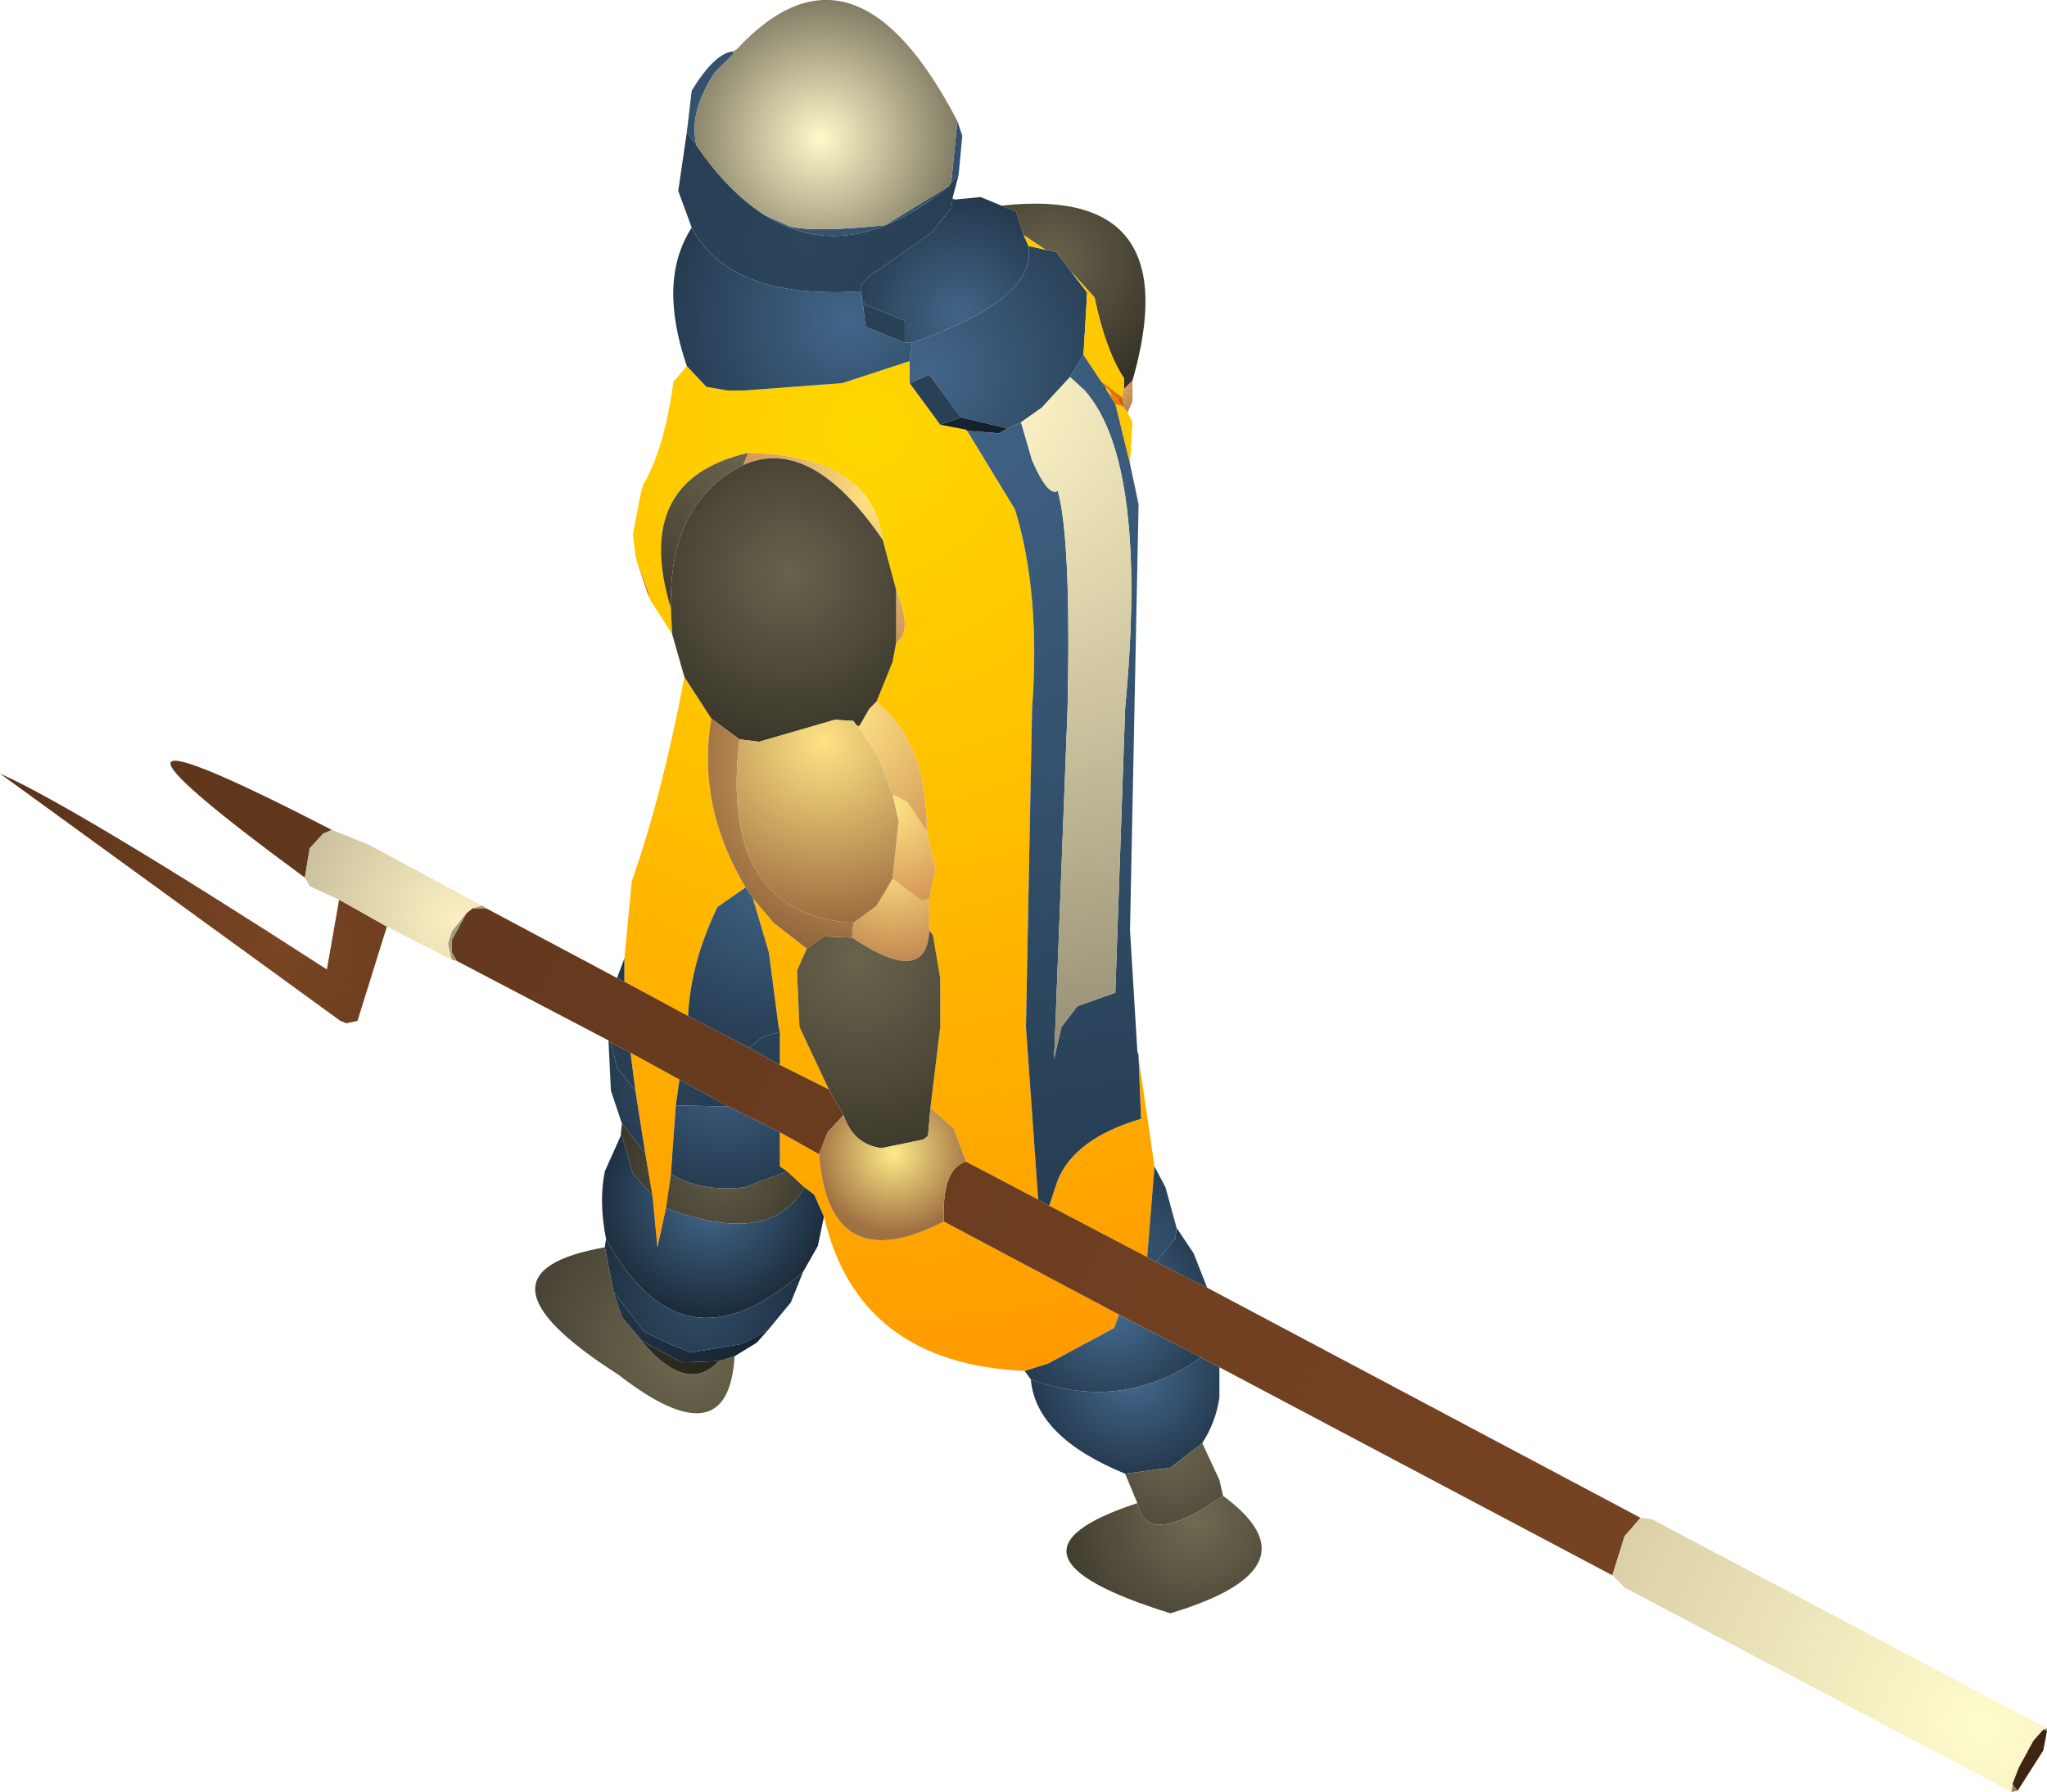 <?xml version="1.0" encoding="UTF-8" standalone="no"?>
<svg xmlns:ffdec="https://www.free-decompiler.com/flash" xmlns:xlink="http://www.w3.org/1999/xlink" ffdec:objectType="shape" height="73.2px" width="83.6px" xmlns="http://www.w3.org/2000/svg">
  <g transform="matrix(1.0, 0.0, 0.0, 1.0, 37.6, 54.85)">
    <path d="M1.5 -49.9 L1.7 -49.3 1.55 -47.7 1.25 -47.4 1.5 -49.9 M-9.55 -49.45 L-9.35 -51.15 Q-8.4 -52.7 -7.65 -52.75 L-7.65 -52.65 -8.4 -51.9 Q-9.5 -50.25 -9.15 -48.9 L-9.55 -49.45 M-6.35 -46.05 L-5.35 -45.6 Q-4.35 -45.35 -1.45 -45.65 L1.15 -47.25 Q-2.9 -43.9 -6.35 -46.05" fill="url(#gradient0)" fill-rule="evenodd" stroke="none"/>
    <path d="M4.4 -44.8 L5.1 -44.65 5.55 -44.55 6.15 -43.75 6.8 -42.9 6.65 -40.35 6.1 -39.45 4.95 -38.2 4.1 -37.6 3.55 -37.35 1.65 -37.8 0.35 -39.55 -0.45 -39.2 -0.45 -40.1 -0.35 -40.85 Q4.75 -42.6 4.4 -44.8" fill="url(#gradient1)" fill-rule="evenodd" stroke="none"/>
    <path d="M3.3 -46.45 Q10.95 -47.3 8.65 -39.3 L8.3 -38.95 8.3 -39.4 Q7.55 -40.55 7.1 -42.7 L6.15 -43.75 5.55 -44.55 5.1 -44.65 4.2 -45.25 3.9 -46.2 3.3 -46.45" fill="url(#gradient2)" fill-rule="evenodd" stroke="none"/>
    <path d="M8.45 -38.0 L8.65 -37.6 8.55 -35.9 7.95 -38.35 8.25 -38.25 8.3 -38.2 8.45 -38.0 M8.9 -11.65 L9.55 -7.2 9.25 -3.5 5.25 -5.6 5.6 -6.65 Q6.3 -8.35 9.0 -9.15 L8.9 -11.65 M4.25 1.15 Q-2.55 0.85 -3.95 -5.15 L-4.35 -6.05 -4.75 -6.35 -5.45 -7.0 -5.75 -7.2 -5.75 -8.6 -4.15 -7.7 Q-3.75 -2.55 0.95 -4.95 L8.1 -1.15 7.9 -0.6 5.2 0.85 4.25 1.15 M-12.1 -15.7 L-11.8 -18.85 Q-10.55 -22.4 -9.65 -27.2 L-8.55 -25.5 Q-9.15 -21.95 -7.15 -18.6 L-8.3 -17.8 Q-9.4 -15.5 -9.5 -13.35 L-12.1 -14.75 -12.1 -15.7 M-10.15 -28.95 L-11.05 -30.35 -11.05 -30.4 -11.1 -30.6 -11.6 -31.95 -11.6 -32.0 -11.65 -32.15 -11.75 -33.05 -11.4 -34.85 -11.35 -34.95 -11.35 -35.05 -11.3 -35.1 Q-10.45 -36.6 -10.1 -39.25 L-9.55 -39.9 -8.75 -39.05 -7.9 -38.9 -7.2 -38.9 -3.2 -39.2 -0.45 -40.1 -0.45 -39.2 0.8 -37.5 1.85 -37.3 1.9 -37.25 3.85 -34.05 Q4.9 -30.65 4.55 -25.9 L4.3 -12.9 4.8 -5.85 1.85 -7.4 1.35 -8.75 0.4 -9.6 0.8 -12.9 0.8 -14.9 0.5 -16.65 0.35 -16.85 0.35 -18.15 0.6 -19.35 0.25 -20.9 Q0.25 -24.3 -1.5 -25.9 L-1.8 -26.2 -1.15 -27.8 -1.0 -28.6 Q-0.3 -29.05 -1.0 -30.75 L-1.55 -32.8 Q-2.0 -36.25 -7.05 -36.35 -11.8 -35.25 -10.2 -30.0 L-10.15 -28.95 M5.1 -44.65 L4.4 -44.8 4.2 -45.25 5.1 -44.65 M6.65 -40.35 L6.8 -42.9 6.15 -43.75 7.1 -42.7 Q7.55 -40.55 8.3 -39.4 L8.3 -38.95 8.25 -38.9 8.25 -38.6 7.35 -39.3 6.65 -40.35 M7.55 -39.05 L7.7 -38.9 7.8 -38.75 7.7 -38.75 7.6 -38.9 7.55 -39.05 M-6.85 -18.15 L-6.0 -17.15 -4.65 -16.1 -5.05 -15.2 -4.95 -12.9 -3.75 -10.35 -5.75 -11.35 -5.75 -12.7 -5.8 -12.9 -6.2 -15.95 -6.85 -18.15 M-11.85 -11.85 L-9.85 -10.75 -10.0 -9.7 -10.2 -6.9 -10.4 -5.5 -10.75 -3.9 -10.95 -6.0 -11.25 -7.75 -11.65 -10.3 -11.85 -11.85" fill="url(#gradient3)" fill-rule="evenodd" stroke="none"/>
    <path d="M1.4 -46.7 L2.45 -46.8 3.3 -46.45 3.9 -46.2 4.2 -45.25 4.4 -44.8 Q4.75 -42.6 -0.35 -40.85 L-0.65 -40.85 -0.65 -41.75 -2.25 -42.4 -2.4 -42.65 -2.4 -42.75 -2.45 -42.95 -2.45 -43.2 -2.05 -43.6 0.45 -45.35 1.25 -46.35 1.3 -46.7 1.4 -46.7" fill="url(#gradient4)" fill-rule="evenodd" stroke="none"/>
    <path d="M1.3 -46.75 L1.4 -46.7 1.3 -46.7 1.3 -46.75 M-9.55 -39.9 Q-10.75 -43.4 -9.35 -45.55 -7.8 -42.6 -2.45 -42.95 L-2.4 -42.75 -2.4 -42.65 -2.35 -42.35 -2.25 -41.5 -0.65 -40.85 -0.35 -40.85 -0.45 -40.1 -3.2 -39.2 -7.2 -38.9 -7.9 -38.9 -8.75 -39.05 -9.55 -39.9" fill="url(#gradient5)" fill-rule="evenodd" stroke="none"/>
    <path d="M1.25 -47.4 L1.55 -47.7 1.3 -46.75 1.3 -46.7 1.25 -46.35 0.45 -45.35 -2.05 -43.6 -2.45 -43.2 -2.45 -42.95 Q-7.8 -42.6 -9.35 -45.55 L-9.9 -47.05 -9.55 -49.45 -9.15 -48.9 Q-7.85 -47.0 -6.35 -46.05 -2.9 -43.9 1.15 -47.25 L1.25 -47.4" fill="url(#gradient6)" fill-rule="evenodd" stroke="none"/>
    <path d="M1.5 -49.9 L1.25 -47.4 1.15 -47.25 -1.45 -45.65 Q-4.35 -45.35 -5.35 -45.6 L-6.35 -46.05 Q-7.85 -47.0 -9.15 -48.9 -9.5 -50.25 -8.4 -51.9 L-7.65 -52.65 -7.5 -52.85 Q-2.7 -58.0 1.5 -49.9" fill="url(#gradient7)" fill-rule="evenodd" stroke="none"/>
    <path d="M-0.45 -39.2 L0.35 -39.55 1.65 -37.8 0.8 -37.5 -0.45 -39.2" fill="url(#gradient8)" fill-rule="evenodd" stroke="none"/>
    <path d="M1.65 -37.8 L3.55 -37.35 3.2 -37.15 1.9 -37.25 1.85 -37.3 0.8 -37.5 1.65 -37.8" fill="url(#gradient9)" fill-rule="evenodd" stroke="none"/>
    <path d="M8.55 -35.9 L8.9 -34.25 8.55 -16.85 8.85 -11.9 8.9 -11.75 8.9 -11.65 9.0 -9.15 Q6.3 -8.35 5.6 -6.65 L5.25 -5.6 4.8 -5.85 4.3 -12.9 4.55 -25.9 Q4.9 -30.65 3.85 -34.05 L1.9 -37.25 3.2 -37.15 3.55 -37.35 4.1 -37.6 4.55 -36.05 Q5.2 -34.55 5.6 -34.8 6.15 -32.85 6.0 -25.9 L5.45 -11.6 5.75 -12.9 6.4 -13.75 7.95 -14.3 8.35 -25.9 Q9.3 -35.95 6.7 -38.9 L6.1 -39.45 6.65 -40.35 7.35 -39.3 7.55 -39.05 7.6 -38.9 7.7 -38.75 7.95 -38.35 8.55 -35.9" fill="url(#gradient10)" fill-rule="evenodd" stroke="none"/>
    <path d="M7.8 -38.75 L7.7 -38.9 7.55 -39.05 7.35 -39.3 8.25 -38.6 8.25 -38.55 8.0 -38.6 7.8 -38.75" fill="url(#gradient11)" fill-rule="evenodd" stroke="none"/>
    <path d="M7.8 -38.75 L8.0 -38.6 8.25 -38.25 7.95 -38.35 7.7 -38.75 7.8 -38.75" fill="url(#gradient12)" fill-rule="evenodd" stroke="none"/>
    <path d="M8.0 -38.6 L8.25 -38.55 8.3 -38.2 8.25 -38.25 8.0 -38.6" fill="url(#gradient13)" fill-rule="evenodd" stroke="none"/>
    <path d="M8.65 -39.3 L8.65 -38.45 8.45 -38.0 8.3 -38.2 8.25 -38.55 8.25 -38.6 8.25 -38.9 8.3 -38.95 8.65 -39.3" fill="url(#gradient14)" fill-rule="evenodd" stroke="none"/>
    <path d="M4.1 -37.6 L4.95 -38.2 6.1 -39.45 6.7 -38.9 Q9.3 -35.95 8.35 -25.9 L7.95 -14.3 6.4 -13.75 5.75 -12.9 5.45 -11.6 6.0 -25.9 Q6.15 -32.85 5.6 -34.8 5.2 -34.55 4.55 -36.05 L4.1 -37.6" fill="url(#gradient15)" fill-rule="evenodd" stroke="none"/>
    <path d="M-2.25 -42.4 L-0.65 -41.75 -0.65 -40.85 -2.25 -41.5 -2.35 -42.35 -2.25 -42.4" fill="url(#gradient16)" fill-rule="evenodd" stroke="none"/>
    <path d="M0.35 -18.15 L0.35 -16.85 Q0.25 -14.5 -2.8 -16.55 L-2.75 -17.15 -1.8 -17.85 -1.15 -18.95 0.05 -18.05 0.35 -18.15" fill="url(#gradient17)" fill-rule="evenodd" stroke="none"/>
    <path d="M0.25 -20.9 L0.6 -19.35 0.35 -18.15 0.05 -18.05 -1.15 -18.95 -0.9 -21.3 -1.15 -22.4 -0.55 -22.1 0.25 -20.9" fill="url(#gradient18)" fill-rule="evenodd" stroke="none"/>
    <path d="M0.35 -16.85 L0.5 -16.65 0.8 -14.9 0.8 -12.9 0.4 -9.6 0.3 -8.45 0.1 -8.3 -1.6 -7.95 Q-2.75 -8.1 -3.15 -9.3 L-3.75 -10.35 -4.95 -12.9 -5.05 -15.2 -4.65 -16.1 -3.95 -16.6 -2.8 -16.55 Q0.25 -14.5 0.35 -16.85" fill="url(#gradient19)" fill-rule="evenodd" stroke="none"/>
    <path d="M0.25 -20.9 L-0.55 -22.1 -1.15 -22.4 -1.75 -23.95 -2.5 -25.1 -2.5 -25.2 -2.1 -25.9 -1.8 -26.2 -1.5 -25.9 Q0.25 -24.3 0.25 -20.9" fill="url(#gradient20)" fill-rule="evenodd" stroke="none"/>
    <path d="M11.7 -2.25 L29.4 7.15 28.75 7.9 28.25 9.5 12.2 1.0 11.45 0.6 8.1 -1.15 0.95 -4.95 Q0.85 -7.1 1.85 -7.4 L4.8 -5.85 5.25 -5.6 9.25 -3.5 9.6 -3.3 11.7 -2.25 M-12.75 -12.35 L-18.95 -15.6 -19.15 -15.95 -19.15 -16.45 -18.55 -17.55 -18.3 -17.75 -17.75 -17.75 -12.4 -14.9 -12.1 -14.75 -9.5 -13.35 -7.0 -12.05 -5.75 -11.35 -3.75 -10.35 -3.15 -9.3 -3.8 -8.6 -4.15 -7.7 -5.75 -8.6 -7.85 -9.65 -9.85 -10.75 -11.85 -11.85 -12.65 -12.25 -12.75 -12.35 M-25.15 -19.0 Q-36.65 -27.45 -24.05 -20.95 L-24.4 -20.8 -24.95 -20.2 -25.15 -19.0" fill="url(#gradient21)" fill-rule="evenodd" stroke="none"/>
    <path d="M0.4 -9.6 L1.35 -8.75 1.85 -7.4 Q0.85 -7.1 0.95 -4.95 -3.75 -2.55 -4.15 -7.7 L-3.8 -8.6 -3.15 -9.3 Q-2.75 -8.1 -1.6 -7.95 L0.1 -8.3 0.3 -8.45 0.4 -9.6" fill="url(#gradient22)" fill-rule="evenodd" stroke="none"/>
    <path d="M10.45 -4.7 L11.15 -3.65 11.7 -2.25 9.6 -3.3 10.4 -4.25 10.45 -4.7 M4.5 1.5 L4.25 1.15 5.2 0.85 7.9 -0.6 8.1 -1.15 11.45 0.6 Q8.25 2.85 4.5 1.5" fill="url(#gradient23)" fill-rule="evenodd" stroke="none"/>
    <path d="M9.55 -7.2 L10.0 -6.35 10.45 -4.7 10.4 -4.25 9.6 -3.3 9.25 -3.5 9.55 -7.2" fill="url(#gradient24)" fill-rule="evenodd" stroke="none"/>
    <path d="M12.2 1.0 L12.2 2.25 Q12.05 3.25 11.5 4.1 L10.2 5.1 8.35 5.35 Q4.7 3.85 4.5 1.5 8.25 2.85 11.45 0.6 L12.2 1.0" fill="url(#gradient25)" fill-rule="evenodd" stroke="none"/>
    <path d="M29.4 7.15 L29.85 7.2 46.0 15.75 45.85 15.8 45.45 16.25 44.85 17.35 44.6 18.0 44.6 18.05 44.55 18.35 28.75 10.0 28.25 9.5 28.75 7.9 29.4 7.15" fill="url(#gradient26)" fill-rule="evenodd" stroke="none"/>
    <path d="M46.0 15.85 L45.85 16.65 44.8 18.3 44.6 18.05 44.6 18.0 44.85 17.35 45.45 16.25 45.85 15.8 46.0 15.85" fill="url(#gradient27)" fill-rule="evenodd" stroke="none"/>
    <path d="M46.0 15.75 L46.0 15.85 45.85 15.8 46.0 15.75 M44.8 18.3 L44.55 18.35 44.6 18.05 44.8 18.3" fill="url(#gradient28)" fill-rule="evenodd" stroke="none"/>
    <path d="M11.5 4.1 L12.2 5.6 12.35 6.25 Q9.2 8.45 8.85 6.55 L8.35 5.35 10.2 5.1 11.5 4.1" fill="url(#gradient29)" fill-rule="evenodd" stroke="none"/>
    <path d="M12.35 6.25 Q16.35 9.2 10.2 11.05 2.45 8.65 8.85 6.55 9.2 8.45 12.35 6.25" fill="url(#gradient30)" fill-rule="evenodd" stroke="none"/>
    <path d="M-7.65 -52.75 L-7.5 -52.85 -7.65 -52.65 -7.65 -52.75" fill="url(#gradient31)" fill-rule="evenodd" stroke="none"/>
    <path d="M-2.4 -42.65 L-2.25 -42.4 -2.35 -42.35 -2.4 -42.65" fill="url(#gradient32)" fill-rule="evenodd" stroke="none"/>
    <path d="M-7.25 -35.85 L-7.05 -36.35 Q-2.0 -36.25 -1.55 -32.8 -4.5 -37.1 -7.25 -35.85 M-1.0 -30.75 Q-0.3 -29.05 -1.0 -28.6 L-1.0 -30.75" fill="url(#gradient33)" fill-rule="evenodd" stroke="none"/>
    <path d="M-7.05 -36.35 L-7.25 -35.85 Q-10.3 -34.35 -10.2 -30.0 -11.8 -35.25 -7.05 -36.35" fill="url(#gradient34)" fill-rule="evenodd" stroke="none"/>
    <path d="M-11.15 -30.6 L-11.6 -31.95 -11.1 -30.6 -11.15 -30.6" fill="url(#gradient35)" fill-rule="evenodd" stroke="none"/>
    <path d="M-9.65 -27.2 L-10.15 -28.95 -10.2 -30.0 Q-10.3 -34.35 -7.25 -35.85 -4.5 -37.1 -1.55 -32.8 L-1.0 -30.75 -1.0 -28.6 -1.15 -27.8 -1.8 -26.2 -2.1 -25.9 -2.5 -25.2 -2.6 -25.2 -2.75 -25.4 -3.5 -25.45 -6.6 -24.55 -7.4 -24.65 -8.55 -25.5 -9.65 -27.2" fill="url(#gradient36)" fill-rule="evenodd" stroke="none"/>
    <path d="M-11.05 -30.4 L-11.15 -30.6 -11.1 -30.6 -11.05 -30.4" fill="url(#gradient37)" fill-rule="evenodd" stroke="none"/>
    <path d="M-2.5 -25.2 L-2.5 -25.1 -2.6 -25.2 -2.5 -25.2 M-7.4 -24.65 Q-8.25 -17.5 -2.75 -17.15 L-2.8 -16.55 -3.95 -16.6 -4.65 -16.1 -6.0 -17.15 -6.85 -18.15 -7.15 -18.6 Q-9.15 -21.95 -8.55 -25.5 L-7.4 -24.65" fill="url(#gradient38)" fill-rule="evenodd" stroke="none"/>
    <path d="M-2.5 -25.1 L-1.75 -23.95 -1.15 -22.4 -0.9 -21.3 -1.15 -18.95 -1.8 -17.85 -2.75 -17.15 Q-8.25 -17.5 -7.4 -24.65 L-6.6 -24.55 -3.5 -25.45 -2.75 -25.4 -2.6 -25.2 -2.5 -25.1" fill="url(#gradient39)" fill-rule="evenodd" stroke="none"/>
    <path d="M-21.8 -17.0 L-23.0 -13.15 -23.45 -13.05 -23.7 -13.15 -37.6 -23.25 Q-34.55 -21.9 -24.25 -15.25 L-23.75 -18.1 -21.8 -17.0" fill="url(#gradient40)" fill-rule="evenodd" stroke="none"/>
    <path d="M-19.15 -15.65 L-21.8 -17.0 -23.75 -18.1 -24.95 -18.65 -25.15 -19.0 -24.95 -20.2 -24.4 -20.8 -24.05 -20.95 -22.55 -20.35 -17.9 -17.85 -18.3 -17.75 -18.55 -17.55 -19.15 -16.8 -19.3 -16.3 -19.15 -15.65" fill="url(#gradient41)" fill-rule="evenodd" stroke="none"/>
    <path d="M-9.5 -13.35 Q-9.4 -15.5 -8.3 -17.8 L-7.15 -18.6 -6.85 -18.15 -6.2 -15.95 -5.8 -12.9 -5.75 -12.7 -6.45 -12.5 -7.0 -12.05 -9.5 -13.35" fill="url(#gradient42)" fill-rule="evenodd" stroke="none"/>
    <path d="M-7.0 -12.05 L-6.45 -12.5 -5.75 -12.7 -5.75 -11.35 -7.0 -12.05" fill="url(#gradient43)" fill-rule="evenodd" stroke="none"/>
    <path d="M-18.95 -15.6 L-19.15 -15.65 -19.3 -16.3 -19.15 -16.8 -18.55 -17.55 -19.15 -16.45 -19.15 -15.95 -18.95 -15.6 M-17.9 -17.85 L-17.75 -17.75 -18.3 -17.75 -17.9 -17.85" fill="url(#gradient44)" fill-rule="evenodd" stroke="none"/>
    <path d="M-12.2 -8.95 L-12.65 -10.3 -12.75 -12.35 -12.65 -12.25 -12.4 -11.25 -11.65 -10.3 -11.25 -7.75 -12.2 -8.95 M-7.85 -9.65 L-5.75 -8.6 -5.75 -7.2 -5.45 -7.0 -7.2 -6.35 Q-9.0 -6.15 -10.2 -6.9 L-10.0 -9.7 -7.85 -9.65" fill="url(#gradient45)" fill-rule="evenodd" stroke="none"/>
    <path d="M-12.4 -14.9 L-12.1 -15.7 -12.1 -14.75 -12.4 -14.9 M-11.65 -10.3 L-12.4 -11.25 -12.65 -12.25 -11.85 -11.85 -11.65 -10.3 M-9.85 -10.75 L-7.85 -9.65 -10.0 -9.7 -9.85 -10.75" fill="url(#gradient46)" fill-rule="evenodd" stroke="none"/>
    <path d="M-12.25 -8.5 L-12.2 -8.95 -11.25 -7.75 -10.95 -6.0 -11.75 -6.9 -12.2 -8.45 -12.25 -8.5 M-10.4 -5.5 L-10.2 -6.9 Q-9.0 -6.15 -7.2 -6.35 L-5.45 -7.0 -4.75 -6.35 Q-6.1 -3.9 -10.4 -5.5" fill="url(#gradient47)" fill-rule="evenodd" stroke="none"/>
    <path d="M-12.25 -8.45 L-12.25 -8.5 -12.2 -8.45 -12.25 -8.45" fill="url(#gradient48)" fill-rule="evenodd" stroke="none"/>
    <path d="M-3.95 -5.15 L-4.2 -3.95 -4.8 -2.9 Q-9.75 1.45 -12.85 -4.25 -13.15 -5.75 -12.9 -7.0 L-12.25 -8.45 -12.2 -8.45 -11.75 -6.9 -10.95 -6.0 -10.75 -3.9 -10.4 -5.5 Q-6.1 -3.9 -4.75 -6.35 L-4.35 -6.05 -3.95 -5.15" fill="url(#gradient49)" fill-rule="evenodd" stroke="none"/>
    <path d="M-4.8 -2.9 L-5.3 -1.65 -6.25 -0.5 -7.3 0.05 -9.4 0.4 -10.25 0.05 -11.3 -0.45 -12.55 -2.1 -12.9 -3.9 -12.85 -4.25 Q-9.75 1.45 -4.8 -2.9" fill="url(#gradient50)" fill-rule="evenodd" stroke="none"/>
    <path d="M-7.6 0.55 Q-7.85 4.8 -12.35 1.3 -18.85 -2.85 -12.9 -3.9 L-12.55 -2.1 -12.2 -1.05 -11.4 -0.1 -11.3 0.05 Q-9.5 2.1 -8.25 0.75 L-7.6 0.55" fill="url(#gradient51)" fill-rule="evenodd" stroke="none"/>
    <path d="M-6.25 -0.5 L-6.7 0.0 -7.6 0.55 -8.25 0.75 -9.75 0.8 -11.15 0.05 -11.4 -0.1 -12.2 -1.05 -12.55 -2.1 -11.3 -0.45 -10.25 0.05 -9.4 0.4 -7.3 0.05 -6.25 -0.5" fill="url(#gradient52)" fill-rule="evenodd" stroke="none"/>
    <path d="M-8.25 0.75 Q-9.5 2.1 -11.3 0.05 L-11.4 -0.1 -11.15 0.05 -9.75 0.8 -8.25 0.75" fill="url(#gradient53)" fill-rule="evenodd" stroke="none"/>
  </g>
  <defs>
    <radialGradient cx="0" cy="0" gradientTransform="matrix(0.011, 0.0, 0.0, 0.011, -6.45, -46.0)" gradientUnits="userSpaceOnUse" id="gradient0" r="819.2" spreadMethod="pad">
      <stop offset="0.0" stop-color="#35536f"/>
      <stop offset="1.0" stop-color="#34516d"/>
    </radialGradient>
    <radialGradient cx="0" cy="0" gradientTransform="matrix(0.009, 0.0, 0.0, 0.009, 0.25, -39.65)" gradientUnits="userSpaceOnUse" id="gradient1" r="819.2" spreadMethod="pad">
      <stop offset="0.0" stop-color="#42668a"/>
      <stop offset="1.0" stop-color="#2a4258"/>
    </radialGradient>
    <radialGradient cx="0" cy="0" gradientTransform="matrix(0.007, 0.0, 0.0, 0.007, 5.35, -44.2)" gradientUnits="userSpaceOnUse" id="gradient2" r="819.2" spreadMethod="pad">
      <stop offset="0.0" stop-color="#69634c"/>
      <stop offset="1.0" stop-color="#343025"/>
    </radialGradient>
    <radialGradient cx="0" cy="0" gradientTransform="matrix(0.048, 0.0, 0.0, 0.048, -2.2, -37.35)" gradientUnits="userSpaceOnUse" id="gradient3" r="819.2" spreadMethod="pad">
      <stop offset="0.0" stop-color="#ffd800"/>
      <stop offset="1.0" stop-color="#ff9a00"/>
    </radialGradient>
    <radialGradient cx="0" cy="0" gradientTransform="matrix(0.006, 0.0, 0.0, 0.006, 1.5, -42.0)" gradientUnits="userSpaceOnUse" id="gradient4" r="819.2" spreadMethod="pad">
      <stop offset="0.0" stop-color="#416588"/>
      <stop offset="1.0" stop-color="#24384c"/>
    </radialGradient>
    <radialGradient cx="0" cy="0" gradientTransform="matrix(0.009, 0.0, 0.0, 0.009, -2.95, -41.75)" gradientUnits="userSpaceOnUse" id="gradient5" r="819.2" spreadMethod="pad">
      <stop offset="0.0" stop-color="#41668a"/>
      <stop offset="1.0" stop-color="#263b50"/>
    </radialGradient>
    <radialGradient cx="0" cy="0" gradientTransform="matrix(0.009, 0.0, 0.0, 0.009, -4.7, -44.95)" gradientUnits="userSpaceOnUse" id="gradient6" r="819.2" spreadMethod="pad">
      <stop offset="0.0" stop-color="#2c455c"/>
      <stop offset="1.0" stop-color="#273d53"/>
    </radialGradient>
    <radialGradient cx="0" cy="0" gradientTransform="matrix(0.007, 0.0, 0.0, 0.007, -4.1, -49.2)" gradientUnits="userSpaceOnUse" id="gradient7" r="819.2" spreadMethod="pad">
      <stop offset="0.0" stop-color="#fff9ca"/>
      <stop offset="1.0" stop-color="#7f7962"/>
    </radialGradient>
    <radialGradient cx="0" cy="0" gradientTransform="matrix(0.003, 0.0, 0.0, 0.003, 0.8, -37.55)" gradientUnits="userSpaceOnUse" id="gradient8" r="819.2" spreadMethod="pad">
      <stop offset="0.0" stop-color="#294056"/>
      <stop offset="1.0" stop-color="#294056"/>
    </radialGradient>
    <radialGradient cx="0" cy="0" gradientTransform="matrix(0.002, 0.0, 0.0, 0.002, 1.55, -37.9)" gradientUnits="userSpaceOnUse" id="gradient9" r="819.2" spreadMethod="pad">
      <stop offset="0.0" stop-color="#16232f"/>
      <stop offset="1.0" stop-color="#15212c"/>
    </radialGradient>
    <radialGradient cx="0" cy="0" gradientTransform="matrix(0.041, 0.0, 0.0, 0.041, 1.7, -37.5)" gradientUnits="userSpaceOnUse" id="gradient10" r="819.2" spreadMethod="pad">
      <stop offset="0.0" stop-color="#3f6284"/>
      <stop offset="1.0" stop-color="#253b50"/>
    </radialGradient>
    <radialGradient cx="0" cy="0" gradientTransform="matrix(0.002, 0.0, 0.0, 0.002, 6.95, -39.65)" gradientUnits="userSpaceOnUse" id="gradient11" r="819.2" spreadMethod="pad">
      <stop offset="0.0" stop-color="#ff8500"/>
      <stop offset="1.0" stop-color="#d66b00"/>
    </radialGradient>
    <radialGradient cx="0" cy="0" gradientTransform="matrix(0.002, 0.0, 0.0, 0.002, 6.9, -39.1)" gradientUnits="userSpaceOnUse" id="gradient12" r="819.2" spreadMethod="pad">
      <stop offset="0.0" stop-color="#ff8a00"/>
      <stop offset="1.0" stop-color="#ec7700"/>
    </radialGradient>
    <radialGradient cx="0" cy="0" gradientTransform="matrix(9.0E-4, 0.0, 0.0, 9.0E-4, 7.75, -38.8)" gradientUnits="userSpaceOnUse" id="gradient13" r="819.2" spreadMethod="pad">
      <stop offset="0.0" stop-color="#e97500"/>
      <stop offset="1.0" stop-color="#b35a00"/>
    </radialGradient>
    <radialGradient cx="0" cy="0" gradientTransform="matrix(0.002, 0.0, 0.0, 0.002, 7.5, -39.3)" gradientUnits="userSpaceOnUse" id="gradient14" r="819.2" spreadMethod="pad">
      <stop offset="0.0" stop-color="#ffca75"/>
      <stop offset="1.0" stop-color="#b47e49"/>
    </radialGradient>
    <radialGradient cx="0" cy="0" gradientTransform="matrix(0.033, 0.0, 0.0, 0.033, 3.0, -38.35)" gradientUnits="userSpaceOnUse" id="gradient15" r="819.2" spreadMethod="pad">
      <stop offset="0.0" stop-color="#fff5c7"/>
      <stop offset="1.0" stop-color="#968e74"/>
    </radialGradient>
    <radialGradient cx="0" cy="0" gradientTransform="matrix(0.002, 0.0, 0.0, 0.002, -0.7, -41.85)" gradientUnits="userSpaceOnUse" id="gradient16" r="819.2" spreadMethod="pad">
      <stop offset="0.0" stop-color="#294157"/>
      <stop offset="1.0" stop-color="#294157"/>
    </radialGradient>
    <radialGradient cx="0" cy="0" gradientTransform="matrix(0.005, 0.0, 0.0, 0.005, -1.15, -19.55)" gradientUnits="userSpaceOnUse" id="gradient17" r="819.2" spreadMethod="pad">
      <stop offset="0.0" stop-color="#ffdd81"/>
      <stop offset="1.0" stop-color="#c0874f"/>
    </radialGradient>
    <radialGradient cx="0" cy="0" gradientTransform="matrix(0.005, 0.0, 0.0, 0.005, -1.25, -21.95)" gradientUnits="userSpaceOnUse" id="gradient18" r="819.2" spreadMethod="pad">
      <stop offset="0.0" stop-color="#ffe585"/>
      <stop offset="1.0" stop-color="#d49557"/>
    </radialGradient>
    <radialGradient cx="0" cy="0" gradientTransform="matrix(0.01, 0.0, 0.0, 0.01, -2.6, -15.65)" gradientUnits="userSpaceOnUse" id="gradient19" r="819.2" spreadMethod="pad">
      <stop offset="0.0" stop-color="#6a644d"/>
      <stop offset="1.0" stop-color="#3c382b"/>
    </radialGradient>
    <radialGradient cx="0" cy="0" gradientTransform="matrix(0.008, 0.0, 0.0, 0.008, -3.1, -25.45)" gradientUnits="userSpaceOnUse" id="gradient20" r="819.2" spreadMethod="pad">
      <stop offset="0.0" stop-color="#ffe485"/>
      <stop offset="1.0" stop-color="#cd9154"/>
    </radialGradient>
    <radialGradient cx="0" cy="0" gradientTransform="matrix(0.092, 0.0, 0.0, 0.092, 35.95, 11.7)" gradientUnits="userSpaceOnUse" id="gradient21" r="819.2" spreadMethod="pad">
      <stop offset="0.0" stop-color="#794523"/>
      <stop offset="1.0" stop-color="#5f361c"/>
    </radialGradient>
    <radialGradient cx="0" cy="0" gradientTransform="matrix(0.004, 0.0, 0.0, 0.004, -1.1, -7.75)" gradientUnits="userSpaceOnUse" id="gradient22" r="819.2" spreadMethod="pad">
      <stop offset="0.0" stop-color="#ffeb89"/>
      <stop offset="1.0" stop-color="#9f7041"/>
    </radialGradient>
    <radialGradient cx="0" cy="0" gradientTransform="matrix(0.005, 0.0, 0.0, 0.005, 7.8, -1.45)" gradientUnits="userSpaceOnUse" id="gradient23" r="819.2" spreadMethod="pad">
      <stop offset="0.0" stop-color="#466e93"/>
      <stop offset="1.0" stop-color="#273d52"/>
    </radialGradient>
    <radialGradient cx="0" cy="0" gradientTransform="matrix(0.005, 0.0, 0.0, 0.005, 9.0, -3.9)" gradientUnits="userSpaceOnUse" id="gradient24" r="819.2" spreadMethod="pad">
      <stop offset="0.0" stop-color="#355370"/>
      <stop offset="1.0" stop-color="#24394c"/>
    </radialGradient>
    <radialGradient cx="0" cy="0" gradientTransform="matrix(0.005, 0.0, 0.0, 0.005, 8.65, 1.2)" gradientUnits="userSpaceOnUse" id="gradient25" r="819.2" spreadMethod="pad">
      <stop offset="0.0" stop-color="#456b90"/>
      <stop offset="1.0" stop-color="#253a4f"/>
    </radialGradient>
    <radialGradient cx="0" cy="0" gradientTransform="matrix(0.02, 0.0, 0.0, 0.02, 43.4, 15.65)" gradientUnits="userSpaceOnUse" id="gradient26" r="819.2" spreadMethod="pad">
      <stop offset="0.0" stop-color="#fffccc"/>
      <stop offset="1.0" stop-color="#dcd0a9"/>
    </radialGradient>
    <radialGradient cx="0" cy="0" gradientTransform="matrix(0.003, 0.0, 0.0, 0.003, 44.6, 17.8)" gradientUnits="userSpaceOnUse" id="gradient27" r="819.2" spreadMethod="pad">
      <stop offset="0.0" stop-color="#3f2412"/>
      <stop offset="1.0" stop-color="#3f2412"/>
    </radialGradient>
    <radialGradient cx="0" cy="0" gradientTransform="matrix(0.004, 0.0, 0.0, 0.004, 45.95, 15.75)" gradientUnits="userSpaceOnUse" id="gradient28" r="819.2" spreadMethod="pad">
      <stop offset="0.0" stop-color="#8a836a"/>
      <stop offset="1.0" stop-color="#89826a"/>
    </radialGradient>
    <radialGradient cx="0" cy="0" gradientTransform="matrix(0.005, 0.0, 0.0, 0.005, 10.3, 4.55)" gradientUnits="userSpaceOnUse" id="gradient29" r="819.2" spreadMethod="pad">
      <stop offset="0.0" stop-color="#6a634d"/>
      <stop offset="1.0" stop-color="#484435"/>
    </radialGradient>
    <radialGradient cx="0" cy="0" gradientTransform="matrix(0.007, 0.0, 0.0, 0.007, 11.2, 7.3)" gradientUnits="userSpaceOnUse" id="gradient30" r="819.2" spreadMethod="pad">
      <stop offset="0.0" stop-color="#716a52"/>
      <stop offset="1.0" stop-color="#3e3a2d"/>
    </radialGradient>
    <radialGradient cx="0" cy="0" gradientTransform="matrix(0.007, 0.0, 0.0, 0.007, -8.5, -51.9)" gradientUnits="userSpaceOnUse" id="gradient31" r="819.2" spreadMethod="pad">
      <stop offset="0.0" stop-color="#918970"/>
      <stop offset="1.0" stop-color="#434034"/>
    </radialGradient>
    <radialGradient cx="0" cy="0" gradientTransform="matrix(0.002, 0.0, 0.0, 0.002, -2.3, -42.55)" gradientUnits="userSpaceOnUse" id="gradient32" r="819.2" spreadMethod="pad">
      <stop offset="0.0" stop-color="#24394c"/>
      <stop offset="1.0" stop-color="#223648"/>
    </radialGradient>
    <radialGradient cx="0" cy="0" gradientTransform="matrix(0.007, 0.0, 0.0, 0.007, -2.0, -34.4)" gradientUnits="userSpaceOnUse" id="gradient33" r="819.2" spreadMethod="pad">
      <stop offset="0.0" stop-color="#ffe284"/>
      <stop offset="1.0" stop-color="#d29456"/>
    </radialGradient>
    <radialGradient cx="0" cy="0" gradientTransform="matrix(0.009, 0.0, 0.0, 0.009, -7.4, -36.3)" gradientUnits="userSpaceOnUse" id="gradient34" r="819.2" spreadMethod="pad">
      <stop offset="0.0" stop-color="#69624c"/>
      <stop offset="1.0" stop-color="#3d3a2c"/>
    </radialGradient>
    <radialGradient cx="0" cy="0" gradientTransform="matrix(0.004, 0.0, 0.0, 0.004, -11.8, -33.0)" gradientUnits="userSpaceOnUse" id="gradient35" r="819.2" spreadMethod="pad">
      <stop offset="0.0" stop-color="#d76c00"/>
      <stop offset="1.0" stop-color="#cd6700"/>
    </radialGradient>
    <radialGradient cx="0" cy="0" gradientTransform="matrix(0.009, 0.0, 0.0, 0.009, -5.35, -31.4)" gradientUnits="userSpaceOnUse" id="gradient36" r="819.2" spreadMethod="pad">
      <stop offset="0.0" stop-color="#69624c"/>
      <stop offset="1.0" stop-color="#373428"/>
    </radialGradient>
    <radialGradient cx="0" cy="0" gradientTransform="matrix(0.002, 0.0, 0.0, 0.002, -11.5, -31.85)" gradientUnits="userSpaceOnUse" id="gradient37" r="819.2" spreadMethod="pad">
      <stop offset="0.0" stop-color="#f07900"/>
      <stop offset="1.0" stop-color="#d36a00"/>
    </radialGradient>
    <radialGradient cx="0" cy="0" gradientTransform="matrix(0.01, 0.0, 0.0, 0.01, -2.3, -23.65)" gradientUnits="userSpaceOnUse" id="gradient38" r="819.2" spreadMethod="pad">
      <stop offset="0.0" stop-color="#ffc472"/>
      <stop offset="1.0" stop-color="#8a6139"/>
    </radialGradient>
    <radialGradient cx="0" cy="0" gradientTransform="matrix(0.009, 0.0, 0.0, 0.009, -3.95, -24.55)" gradientUnits="userSpaceOnUse" id="gradient39" r="819.2" spreadMethod="pad">
      <stop offset="0.0" stop-color="#ffe384"/>
      <stop offset="1.0" stop-color="#9c6e40"/>
    </radialGradient>
    <radialGradient cx="0" cy="0" gradientTransform="matrix(0.017, 0.0, 0.0, 0.017, -26.25, -16.0)" gradientUnits="userSpaceOnUse" id="gradient40" r="819.2" spreadMethod="pad">
      <stop offset="0.0" stop-color="#794523"/>
      <stop offset="1.0" stop-color="#563119"/>
    </radialGradient>
    <radialGradient cx="0" cy="0" gradientTransform="matrix(0.008, 0.0, 0.0, 0.008, -18.95, -17.35)" gradientUnits="userSpaceOnUse" id="gradient41" r="819.2" spreadMethod="pad">
      <stop offset="0.0" stop-color="#fcefc2"/>
      <stop offset="1.0" stop-color="#cbc19d"/>
    </radialGradient>
    <radialGradient cx="0" cy="0" gradientTransform="matrix(0.009, 0.0, 0.0, 0.009, -6.1, -19.0)" gradientUnits="userSpaceOnUse" id="gradient42" r="819.2" spreadMethod="pad">
      <stop offset="0.0" stop-color="#3f6385"/>
      <stop offset="1.0" stop-color="#263b50"/>
    </radialGradient>
    <radialGradient cx="0" cy="0" gradientTransform="matrix(0.004, 0.0, 0.0, 0.004, -6.3, -13.8)" gradientUnits="userSpaceOnUse" id="gradient43" r="819.2" spreadMethod="pad">
      <stop offset="0.0" stop-color="#2d475f"/>
      <stop offset="1.0" stop-color="#253a4e"/>
    </radialGradient>
    <radialGradient cx="0" cy="0" gradientTransform="matrix(0.002, 0.0, 0.0, 0.002, -19.3, -16.55)" gradientUnits="userSpaceOnUse" id="gradient44" r="819.2" spreadMethod="pad">
      <stop offset="0.0" stop-color="#a29a7d"/>
      <stop offset="1.0" stop-color="#a29a7d"/>
    </radialGradient>
    <radialGradient cx="0" cy="0" gradientTransform="matrix(0.007, 0.0, 0.0, 0.007, -8.0, -10.9)" gradientUnits="userSpaceOnUse" id="gradient45" r="819.2" spreadMethod="pad">
      <stop offset="0.0" stop-color="#3d6081"/>
      <stop offset="1.0" stop-color="#213345"/>
    </radialGradient>
    <radialGradient cx="0" cy="0" gradientTransform="matrix(0.007, 0.0, 0.0, 0.007, -10.0, -11.55)" gradientUnits="userSpaceOnUse" id="gradient46" r="819.2" spreadMethod="pad">
      <stop offset="0.0" stop-color="#2c445c"/>
      <stop offset="1.0" stop-color="#203344"/>
    </radialGradient>
    <radialGradient cx="0" cy="0" gradientTransform="matrix(0.006, 0.0, 0.0, 0.006, -8.15, -7.05)" gradientUnits="userSpaceOnUse" id="gradient47" r="819.2" spreadMethod="pad">
      <stop offset="0.0" stop-color="#635c48"/>
      <stop offset="1.0" stop-color="#343126"/>
    </radialGradient>
    <radialGradient cx="0" cy="0" gradientTransform="matrix(0.001, 0.0, 0.0, 0.001, -12.2, -8.5)" gradientUnits="userSpaceOnUse" id="gradient48" r="819.2" spreadMethod="pad">
      <stop offset="0.0" stop-color="#0c0c09"/>
      <stop offset="1.0" stop-color="#0c0c09"/>
    </radialGradient>
    <radialGradient cx="0" cy="0" gradientTransform="matrix(0.006, 0.0, 0.0, 0.006, -8.55, -5.9)" gradientUnits="userSpaceOnUse" id="gradient49" r="819.2" spreadMethod="pad">
      <stop offset="0.0" stop-color="#446b8f"/>
      <stop offset="1.0" stop-color="#1b2a39"/>
    </radialGradient>
    <radialGradient cx="0" cy="0" gradientTransform="matrix(0.006, 0.0, 0.0, 0.006, -9.0, -1.6)" gradientUnits="userSpaceOnUse" id="gradient50" r="819.2" spreadMethod="pad">
      <stop offset="0.0" stop-color="#304b65"/>
      <stop offset="1.0" stop-color="#1d2e3e"/>
    </radialGradient>
    <radialGradient cx="0" cy="0" gradientTransform="matrix(0.008, 0.0, 0.0, 0.008, -9.55, 0.45)" gradientUnits="userSpaceOnUse" id="gradient51" r="819.2" spreadMethod="pad">
      <stop offset="0.0" stop-color="#6f6850"/>
      <stop offset="1.0" stop-color="#494435"/>
    </radialGradient>
    <radialGradient cx="0" cy="0" gradientTransform="matrix(0.008, 0.0, 0.0, 0.008, -12.3, -1.95)" gradientUnits="userSpaceOnUse" id="gradient52" r="819.2" spreadMethod="pad">
      <stop offset="0.0" stop-color="#223548"/>
      <stop offset="1.0" stop-color="#162330"/>
    </radialGradient>
    <radialGradient cx="0" cy="0" gradientTransform="matrix(0.005, 0.0, 0.0, 0.005, -11.35, -1.35)" gradientUnits="userSpaceOnUse" id="gradient53" r="819.2" spreadMethod="pad">
      <stop offset="0.0" stop-color="#343126"/>
      <stop offset="1.0" stop-color="#27251c"/>
    </radialGradient>
  </defs>
</svg>

